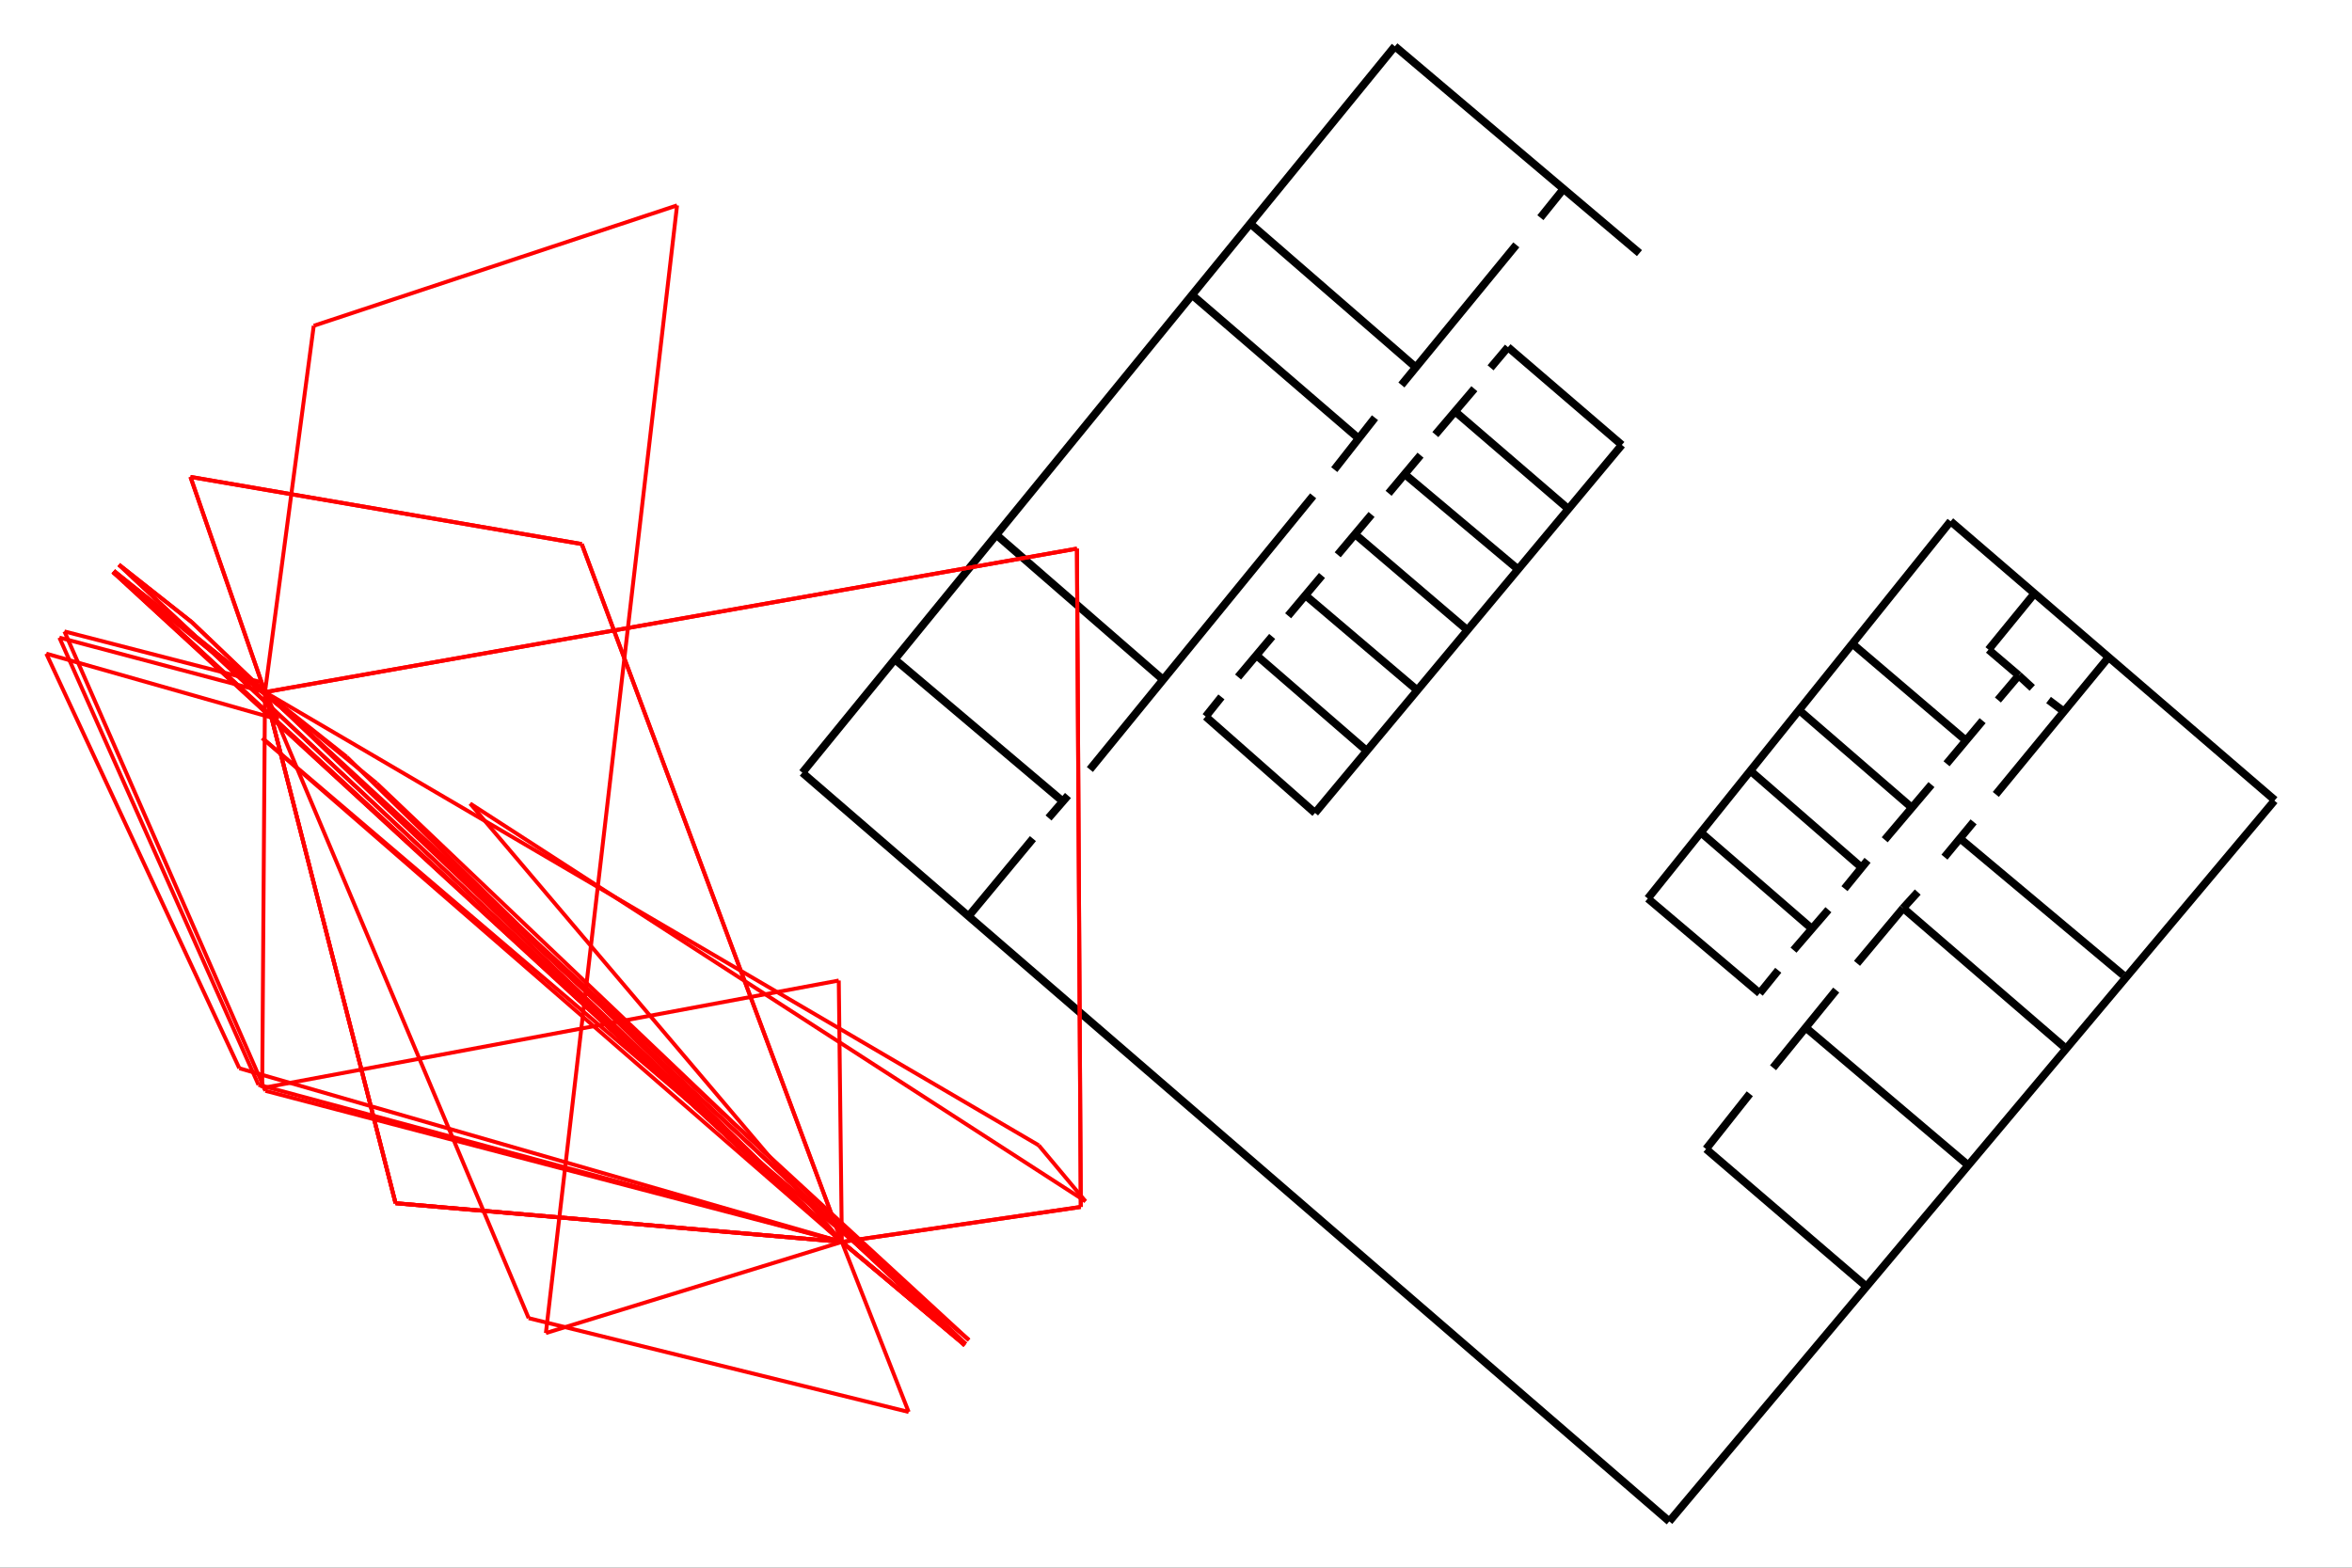<?xml version="1.0" encoding="utf-8"?>
<svg xmlns="http://www.w3.org/2000/svg" xmlns:xlink="http://www.w3.org/1999/xlink" width="600" height="400" viewBox="0 0 600 400">
<rect x="0" y="0" width="600" height="400" fill="#333333" stroke="none"/>
<defs>
  <clipPath id="clip00">
    <rect x="0" y="0" width="600" height="400"/>
  </clipPath>
</defs>
<polygon clip-path="url(#clip7000)" points="
0,400 600,400 600,0 0,0 
  " fill="#ffffff" fill-opacity="1"/>
<defs>
  <clipPath id="clip01">
    <rect x="120" y="0" width="421" height="400"/>
  </clipPath>
</defs>
<polygon clip-path="url(#clip7000)" points="
11.811,388.189 580.315,388.189 580.315,11.811 11.811,11.811 
  " fill="#ffffff" fill-opacity="1"/>
<defs>
  <clipPath id="clip02">
    <rect x="11" y="11" width="570" height="377"/>
  </clipPath>
</defs>
<polyline clip-path="url(#clip7000)" style="stroke:#000000; stroke-width:1; stroke-opacity:0; fill:none" points="
  11.811,388.189 580.315,388.189 
  "/>
<polyline clip-path="url(#clip7000)" style="stroke:#000000; stroke-width:1; stroke-opacity:0; fill:none" points="
  11.811,388.189 11.811,11.811 
  "/>
<polyline clip-path="url(#clip7002)" style="stroke:#000000; stroke-width:2; stroke-opacity:1; fill:none" points="
  425.842,388.189 204.682,197.154 
  "/>
<polyline clip-path="url(#clip7002)" style="stroke:#000000; stroke-width:2; stroke-opacity:1; fill:none" points="
  204.682,197.154 355.832,11.811 
  "/>
<polyline clip-path="url(#clip7002)" style="stroke:#000000; stroke-width:2; stroke-opacity:1; fill:none" points="
  355.832,11.811 418.229,64.585 
  "/>
<polyline clip-path="url(#clip7002)" style="stroke:#000000; stroke-width:2; stroke-opacity:1; fill:none" points="
  425.842,388.189 580.215,204.292 
  "/>
<polyline clip-path="url(#clip7002)" style="stroke:#000000; stroke-width:2; stroke-opacity:1; fill:none" points="
  580.315,204.161 497.601,133.005 
  "/>
<polyline clip-path="url(#clip7002)" style="stroke:#000000; stroke-width:2; stroke-opacity:1; fill:none" points="
  497.601,133.005 420.363,229.254 
  "/>
<polyline clip-path="url(#clip7002)" style="stroke:#000000; stroke-width:2; stroke-opacity:1; fill:none" points="
  420.363,229.254 448.905,253.428 
  "/>
<polyline clip-path="url(#clip7002)" style="stroke:#000000; stroke-width:2; stroke-opacity:1; fill:none" points="
  514.978,172.332 507.277,165.762 
  "/>
<polyline clip-path="url(#clip7002)" style="stroke:#000000; stroke-width:2; stroke-opacity:1; fill:none" points="
  507.277,165.762 518.96,151.458 
  "/>
<polyline clip-path="url(#clip7002)" style="stroke:#000000; stroke-width:2; stroke-opacity:1; fill:none" points="
  472.579,164.285 501.435,188.88 
  "/>
<polyline clip-path="url(#clip7002)" style="stroke:#000000; stroke-width:2; stroke-opacity:1; fill:none" points="
  459.124,181.333 487.273,205.701 
  "/>
<polyline clip-path="url(#clip7002)" style="stroke:#000000; stroke-width:2; stroke-opacity:1; fill:none" points="
  446.466,196.609 474.88,221.341 
  "/>
<polyline clip-path="url(#clip7002)" style="stroke:#000000; stroke-width:2; stroke-opacity:1; fill:none" points="
  433.808,212.339 462.134,236.889 
  "/>
<polyline clip-path="url(#clip7002)" style="stroke:#000000; stroke-width:2; stroke-opacity:1; fill:none" points="
  435.225,293.172 476.031,328.178 
  "/>
<polyline clip-path="url(#clip7002)" style="stroke:#000000; stroke-width:2; stroke-opacity:1; fill:none" points="
  485.502,231.706 526.397,266.985 
  "/>
<polyline clip-path="url(#clip7002)" style="stroke:#000000; stroke-width:2; stroke-opacity:1; fill:none" points="
  500.373,214.248 541.622,248.8 
  "/>
<polyline clip-path="url(#clip7002)" style="stroke:#000000; stroke-width:2; stroke-opacity:1; fill:none" points="
  318.966,57.074 361.027,93.593 
  "/>
<polyline clip-path="url(#clip7002)" style="stroke:#000000; stroke-width:2; stroke-opacity:1; fill:none" points="
  304.195,75.334 346.13,111.467 
  "/>
<polyline clip-path="url(#clip7002)" style="stroke:#000000; stroke-width:2; stroke-opacity:1; fill:none" points="
  254.122,136.413 296.433,173.189 
  "/>
<polyline clip-path="url(#clip7002)" style="stroke:#000000; stroke-width:2; stroke-opacity:1; fill:none" points="
  335.466,207.429 413.729,113.524 
  "/>
<polyline clip-path="url(#clip7002)" style="stroke:#000000; stroke-width:2; stroke-opacity:1; fill:none" points="
  384.686,88.578 413.729,113.524 
  "/>
<polyline clip-path="url(#clip7002)" style="stroke:#000000; stroke-width:2; stroke-opacity:1; fill:none" points="
  307.574,182.833 335.466,207.429 
  "/>
<polyline clip-path="url(#clip7002)" style="stroke:#000000; stroke-width:2; stroke-opacity:1; fill:none" points="
  320.468,167.146 348.509,191.449 
  "/>
<polyline clip-path="url(#clip7002)" style="stroke:#000000; stroke-width:2; stroke-opacity:1; fill:none" points="
  333.112,151.972 361.277,175.89 
  "/>
<polyline clip-path="url(#clip7002)" style="stroke:#000000; stroke-width:2; stroke-opacity:1; fill:none" points="
  346.256,136.799 374.422,160.845 
  "/>
<polyline clip-path="url(#clip7002)" style="stroke:#000000; stroke-width:2; stroke-opacity:1; fill:none" points="
  358.746,121.322 386.894,144.963 
  "/>
<polyline clip-path="url(#clip7002)" style="stroke:#000000; stroke-width:2; stroke-opacity:1; fill:none" points="
  371.542,105.295 400.084,129.855 
  "/>
<polyline clip-path="url(#clip7002)" style="stroke:#000000; stroke-width:2; stroke-opacity:1; fill:none" points="
  247.215,233.615 263.502,213.976 
  "/>
<polyline clip-path="url(#clip7002)" style="stroke:#000000; stroke-width:2; stroke-opacity:1; fill:none" points="
  267.485,208.702 272.442,202.974 
  "/>
<polyline clip-path="url(#clip7002)" style="stroke:#000000; stroke-width:2; stroke-opacity:1; fill:none" points="
  278.032,196.335 334.989,126.512 
  "/>
<polyline clip-path="url(#clip7002)" style="stroke:#000000; stroke-width:2; stroke-opacity:1; fill:none" points="
  270.804,204.201 228.272,168.24 
  "/>
<polyline clip-path="url(#clip7002)" style="stroke:#000000; stroke-width:2; stroke-opacity:1; fill:none" points="
  340.372,119.825 350.762,106.581 
  "/>
<polyline clip-path="url(#clip7002)" style="stroke:#000000; stroke-width:2; stroke-opacity:1; fill:none" points="
  357.507,98.227 386.815,62.475 
  "/>
<polyline clip-path="url(#clip7002)" style="stroke:#000000; stroke-width:2; stroke-opacity:1; fill:none" points="
  398.844,48.218 392.958,55.538 
  "/>
<polyline clip-path="url(#clip7002)" style="stroke:#000000; stroke-width:2; stroke-opacity:1; fill:none" points="
  380.243,93.85 384.686,88.578 
  "/>
<polyline clip-path="url(#clip7002)" style="stroke:#000000; stroke-width:2; stroke-opacity:1; fill:none" points="
  366.16,110.888 376.112,99.187 
  "/>
<polyline clip-path="url(#clip7002)" style="stroke:#000000; stroke-width:2; stroke-opacity:1; fill:none" points="
  354.232,125.869 362.375,116.14 
  "/>
<polyline clip-path="url(#clip7002)" style="stroke:#000000; stroke-width:2; stroke-opacity:1; fill:none" points="
  341.248,141.556 349.886,131.269 
  "/>
<polyline clip-path="url(#clip7002)" style="stroke:#000000; stroke-width:2; stroke-opacity:1; fill:none" points="
  328.605,157.116 337.243,146.829 
  "/>
<polyline clip-path="url(#clip7002)" style="stroke:#000000; stroke-width:2; stroke-opacity:1; fill:none" points="
  307.574,182.833 311.58,177.818 
  "/>
<polyline clip-path="url(#clip7002)" style="stroke:#000000; stroke-width:2; stroke-opacity:1; fill:none" points="
  315.836,172.739 324.537,162.388 
  "/>
<polyline clip-path="url(#clip7002)" style="stroke:#000000; stroke-width:2; stroke-opacity:1; fill:none" points="
  435.225,293.172 446.378,279.078 
  "/>
<polyline clip-path="url(#clip7002)" style="stroke:#000000; stroke-width:2; stroke-opacity:1; fill:none" points="
  452.308,272.441 468.418,252.619 
  "/>
<polyline clip-path="url(#clip7002)" style="stroke:#000000; stroke-width:2; stroke-opacity:1; fill:none" points="
  473.729,245.8 485.502,231.706 
  "/>
<polyline clip-path="url(#clip7002)" style="stroke:#000000; stroke-width:2; stroke-opacity:1; fill:none" points="
  460.718,262.257 501.732,297.02 
  "/>
<polyline clip-path="url(#clip7002)" style="stroke:#000000; stroke-width:2; stroke-opacity:1; fill:none" points="
  453.636,247.573 448.905,253.428 
  "/>
<polyline clip-path="url(#clip7002)" style="stroke:#000000; stroke-width:2; stroke-opacity:1; fill:none" points="
  457.531,242.435 466.427,232.115 
  "/>
<polyline clip-path="url(#clip7002)" style="stroke:#000000; stroke-width:2; stroke-opacity:1; fill:none" points="
  470.53,226.746 476.413,219.513 
  "/>
<polyline clip-path="url(#clip7002)" style="stroke:#000000; stroke-width:2; stroke-opacity:1; fill:none" points="
  480.795,214.273 492.718,200.193 
  "/>
<polyline clip-path="url(#clip7002)" style="stroke:#000000; stroke-width:2; stroke-opacity:1; fill:none" points="
  496.567,194.881 505.773,183.879 
  "/>
<polyline clip-path="url(#clip7002)" style="stroke:#000000; stroke-width:2; stroke-opacity:1; fill:none" points="
  509.667,178.606 514.978,172.332 
  "/>
<polyline clip-path="url(#clip7002)" style="stroke:#000000; stroke-width:2; stroke-opacity:1; fill:none" points="
  518.431,175.514 514.978,172.332 
  "/>
<polyline clip-path="url(#clip7002)" style="stroke:#000000; stroke-width:2; stroke-opacity:1; fill:none" points="
  522.591,178.606 526.22,181.333 
  "/>
<polyline clip-path="url(#clip7002)" style="stroke:#000000; stroke-width:2; stroke-opacity:1; fill:none" points="
  509.136,202.701 537.904,167.694 
  "/>
<polyline clip-path="url(#clip7002)" style="stroke:#000000; stroke-width:2; stroke-opacity:1; fill:none" points="
  503.471,209.702 496.036,218.704 
  "/>
<polyline clip-path="url(#clip7002)" style="stroke:#000000; stroke-width:2; stroke-opacity:1; fill:none" points="
  489.22,227.614 485.502,231.706 
  "/>
<polyline clip-path="url(#clip7002)" style="stroke:#ff0000; stroke-width:1; stroke-opacity:1; fill:none" points="
  214.758,316.877 67.596,176.596 
  "/>
<polyline clip-path="url(#clip7002)" style="stroke:#ff0000; stroke-width:1; stroke-opacity:1; fill:none" points="
  214.758,316.877 100.91,307.005 
  "/>
<polyline clip-path="url(#clip7002)" style="stroke:#ff0000; stroke-width:1; stroke-opacity:1; fill:none" points="
  100.91,307.005 67.596,176.596 
  "/>
<polyline clip-path="url(#clip7002)" style="stroke:#ff0000; stroke-width:1; stroke-opacity:1; fill:none" points="
  214.758,316.877 246.11,343.219 
  "/>
<polyline clip-path="url(#clip7002)" style="stroke:#ff0000; stroke-width:1; stroke-opacity:1; fill:none" points="
  246.11,343.219 67.596,176.596 
  "/>
<polyline clip-path="url(#clip7002)" style="stroke:#ff0000; stroke-width:1; stroke-opacity:1; fill:none" points="
  214.758,316.877 88.462,193.128 
  "/>
<polyline clip-path="url(#clip7002)" style="stroke:#ff0000; stroke-width:1; stroke-opacity:1; fill:none" points="
  88.462,193.128 67.596,176.596 
  "/>
<polyline clip-path="url(#clip7002)" style="stroke:#ff0000; stroke-width:1; stroke-opacity:1; fill:none" points="
  214.758,316.877 65.937,276.796 
  "/>
<polyline clip-path="url(#clip7002)" style="stroke:#ff0000; stroke-width:1; stroke-opacity:1; fill:none" points="
  65.937,276.796 15.147,162.687 
  "/>
<polyline clip-path="url(#clip7002)" style="stroke:#ff0000; stroke-width:1; stroke-opacity:1; fill:none" points="
  15.147,162.687 67.596,176.596 
  "/>
<polyline clip-path="url(#clip7002)" style="stroke:#ff0000; stroke-width:1; stroke-opacity:1; fill:none" points="
  214.758,316.877 100.91,307.005 
  "/>
<polyline clip-path="url(#clip7002)" style="stroke:#ff0000; stroke-width:1; stroke-opacity:1; fill:none" points="
  100.91,307.005 98.752,298.56 
  "/>
<polyline clip-path="url(#clip7002)" style="stroke:#ff0000; stroke-width:1; stroke-opacity:1; fill:none" points="
  98.752,298.56 67.596,176.596 
  "/>
<polyline clip-path="url(#clip7002)" style="stroke:#ff0000; stroke-width:1; stroke-opacity:1; fill:none" points="
  214.758,316.877 100.91,307.005 
  "/>
<polyline clip-path="url(#clip7002)" style="stroke:#ff0000; stroke-width:1; stroke-opacity:1; fill:none" points="
  100.91,307.005 98.752,298.56 
  "/>
<polyline clip-path="url(#clip7002)" style="stroke:#ff0000; stroke-width:1; stroke-opacity:1; fill:none" points="
  98.752,298.56 67.596,176.596 
  "/>
<polyline clip-path="url(#clip7002)" style="stroke:#ff0000; stroke-width:1; stroke-opacity:1; fill:none" points="
  214.758,316.877 231.8,360.266 
  "/>
<polyline clip-path="url(#clip7002)" style="stroke:#ff0000; stroke-width:1; stroke-opacity:1; fill:none" points="
  231.8,360.266 134.866,336.336 
  "/>
<polyline clip-path="url(#clip7002)" style="stroke:#ff0000; stroke-width:1; stroke-opacity:1; fill:none" points="
  134.866,336.336 67.596,176.596 
  "/>
<polyline clip-path="url(#clip7002)" style="stroke:#ff0000; stroke-width:1; stroke-opacity:1; fill:none" points="
  214.758,316.877 275.716,307.951 
  "/>
<polyline clip-path="url(#clip7002)" style="stroke:#ff0000; stroke-width:1; stroke-opacity:1; fill:none" points="
  275.716,307.951 274.73,139.98 
  "/>
<polyline clip-path="url(#clip7002)" style="stroke:#ff0000; stroke-width:1; stroke-opacity:1; fill:none" points="
  274.73,139.98 67.596,176.596 
  "/>
<polyline clip-path="url(#clip7002)" style="stroke:#ff0000; stroke-width:1; stroke-opacity:1; fill:none" points="
  214.758,316.877 246.369,342.91 
  "/>
<polyline clip-path="url(#clip7002)" style="stroke:#ff0000; stroke-width:1; stroke-opacity:1; fill:none" points="
  246.369,342.91 96.055,199.824 
  "/>
<polyline clip-path="url(#clip7002)" style="stroke:#ff0000; stroke-width:1; stroke-opacity:1; fill:none" points="
  96.055,199.824 67.596,176.596 
  "/>
<polyline clip-path="url(#clip7002)" style="stroke:#ff0000; stroke-width:1; stroke-opacity:1; fill:none" points="
  214.758,316.877 246.11,343.219 
  "/>
<polyline clip-path="url(#clip7002)" style="stroke:#ff0000; stroke-width:1; stroke-opacity:1; fill:none" points="
  246.11,343.219 171.841,273.898 
  "/>
<polyline clip-path="url(#clip7002)" style="stroke:#ff0000; stroke-width:1; stroke-opacity:1; fill:none" points="
  171.841,273.898 67.596,176.596 
  "/>
<polyline clip-path="url(#clip7002)" style="stroke:#ff0000; stroke-width:1; stroke-opacity:1; fill:none" points="
  214.758,316.877 246.11,343.219 
  "/>
<polyline clip-path="url(#clip7002)" style="stroke:#ff0000; stroke-width:1; stroke-opacity:1; fill:none" points="
  246.11,343.219 171.841,273.898 
  "/>
<polyline clip-path="url(#clip7002)" style="stroke:#ff0000; stroke-width:1; stroke-opacity:1; fill:none" points="
  171.841,273.898 67.596,176.596 
  "/>
<polyline clip-path="url(#clip7002)" style="stroke:#ff0000; stroke-width:1; stroke-opacity:1; fill:none" points="
  214.758,316.877 213.973,250.183 
  "/>
<polyline clip-path="url(#clip7002)" style="stroke:#ff0000; stroke-width:1; stroke-opacity:1; fill:none" points="
  213.973,250.183 66.887,277.617 
  "/>
<polyline clip-path="url(#clip7002)" style="stroke:#ff0000; stroke-width:1; stroke-opacity:1; fill:none" points="
  66.887,277.617 67.596,176.596 
  "/>
<polyline clip-path="url(#clip7002)" style="stroke:#ff0000; stroke-width:1; stroke-opacity:1; fill:none" points="
  214.758,316.877 66.919,188.331 
  "/>
<polyline clip-path="url(#clip7002)" style="stroke:#ff0000; stroke-width:1; stroke-opacity:1; fill:none" points="
  66.919,188.331 247.19,341.932 
  "/>
<polyline clip-path="url(#clip7002)" style="stroke:#ff0000; stroke-width:1; stroke-opacity:1; fill:none" points="
  247.19,341.932 67.596,176.596 
  "/>
<polyline clip-path="url(#clip7002)" style="stroke:#ff0000; stroke-width:1; stroke-opacity:1; fill:none" points="
  214.758,316.877 103.691,214.48 
  "/>
<polyline clip-path="url(#clip7002)" style="stroke:#ff0000; stroke-width:1; stroke-opacity:1; fill:none" points="
  103.691,214.48 29.038,145.654 
  "/>
<polyline clip-path="url(#clip7002)" style="stroke:#ff0000; stroke-width:1; stroke-opacity:1; fill:none" points="
  29.038,145.654 67.596,176.596 
  "/>
<polyline clip-path="url(#clip7002)" style="stroke:#ff0000; stroke-width:1; stroke-opacity:1; fill:none" points="
  214.758,316.877 103.691,214.48 
  "/>
<polyline clip-path="url(#clip7002)" style="stroke:#ff0000; stroke-width:1; stroke-opacity:1; fill:none" points="
  103.691,214.48 29.038,145.654 
  "/>
<polyline clip-path="url(#clip7002)" style="stroke:#ff0000; stroke-width:1; stroke-opacity:1; fill:none" points="
  29.038,145.654 67.596,176.596 
  "/>
<polyline clip-path="url(#clip7002)" style="stroke:#ff0000; stroke-width:1; stroke-opacity:1; fill:none" points="
  214.758,316.877 67.708,278.326 
  "/>
<polyline clip-path="url(#clip7002)" style="stroke:#ff0000; stroke-width:1; stroke-opacity:1; fill:none" points="
  67.708,278.326 16.434,161.109 
  "/>
<polyline clip-path="url(#clip7002)" style="stroke:#ff0000; stroke-width:1; stroke-opacity:1; fill:none" points="
  16.434,161.109 66.503,174.03 
  "/>
<polyline clip-path="url(#clip7002)" style="stroke:#ff0000; stroke-width:1; stroke-opacity:1; fill:none" points="
  66.503,174.03 67.596,176.596 
  "/>
<polyline clip-path="url(#clip7002)" style="stroke:#ff0000; stroke-width:1; stroke-opacity:1; fill:none" points="
  214.758,316.877 61.052,272.576 
  "/>
<polyline clip-path="url(#clip7002)" style="stroke:#ff0000; stroke-width:1; stroke-opacity:1; fill:none" points="
  61.052,272.576 11.811,166.778 
  "/>
<polyline clip-path="url(#clip7002)" style="stroke:#ff0000; stroke-width:1; stroke-opacity:1; fill:none" points="
  11.811,166.778 70.826,183.541 
  "/>
<polyline clip-path="url(#clip7002)" style="stroke:#ff0000; stroke-width:1; stroke-opacity:1; fill:none" points="
  70.826,183.541 67.596,176.596 
  "/>
<polyline clip-path="url(#clip7002)" style="stroke:#ff0000; stroke-width:1; stroke-opacity:1; fill:none" points="
  214.758,316.877 139.259,340.131 
  "/>
<polyline clip-path="url(#clip7002)" style="stroke:#ff0000; stroke-width:1; stroke-opacity:1; fill:none" points="
  139.259,340.131 172.719,52.408 
  "/>
<polyline clip-path="url(#clip7002)" style="stroke:#ff0000; stroke-width:1; stroke-opacity:1; fill:none" points="
  172.719,52.408 80.036,83.119 
  "/>
<polyline clip-path="url(#clip7002)" style="stroke:#ff0000; stroke-width:1; stroke-opacity:1; fill:none" points="
  80.036,83.119 67.596,176.596 
  "/>
<polyline clip-path="url(#clip7002)" style="stroke:#ff0000; stroke-width:1; stroke-opacity:1; fill:none" points="
  214.758,316.877 275.716,307.951 
  "/>
<polyline clip-path="url(#clip7002)" style="stroke:#ff0000; stroke-width:1; stroke-opacity:1; fill:none" points="
  275.716,307.951 274.775,147.642 
  "/>
<polyline clip-path="url(#clip7002)" style="stroke:#ff0000; stroke-width:1; stroke-opacity:1; fill:none" points="
  274.775,147.642 274.73,139.98 
  "/>
<polyline clip-path="url(#clip7002)" style="stroke:#ff0000; stroke-width:1; stroke-opacity:1; fill:none" points="
  274.73,139.98 67.596,176.596 
  "/>
<polyline clip-path="url(#clip7002)" style="stroke:#ff0000; stroke-width:1; stroke-opacity:1; fill:none" points="
  214.758,316.877 119.941,205.032 
  "/>
<polyline clip-path="url(#clip7002)" style="stroke:#ff0000; stroke-width:1; stroke-opacity:1; fill:none" points="
  119.941,205.032 276.921,306.516 
  "/>
<polyline clip-path="url(#clip7002)" style="stroke:#ff0000; stroke-width:1; stroke-opacity:1; fill:none" points="
  276.921,306.516 264.979,292.225 
  "/>
<polyline clip-path="url(#clip7002)" style="stroke:#ff0000; stroke-width:1; stroke-opacity:1; fill:none" points="
  264.979,292.225 67.596,176.596 
  "/>
<polyline clip-path="url(#clip7002)" style="stroke:#ff0000; stroke-width:1; stroke-opacity:1; fill:none" points="
  214.758,316.877 104.458,213.53 
  "/>
<polyline clip-path="url(#clip7002)" style="stroke:#ff0000; stroke-width:1; stroke-opacity:1; fill:none" points="
  104.458,213.53 30.327,144.073 
  "/>
<polyline clip-path="url(#clip7002)" style="stroke:#ff0000; stroke-width:1; stroke-opacity:1; fill:none" points="
  30.327,144.073 48.925,158.751 
  "/>
<polyline clip-path="url(#clip7002)" style="stroke:#ff0000; stroke-width:1; stroke-opacity:1; fill:none" points="
  48.925,158.751 67.596,176.596 
  "/>
<polyline clip-path="url(#clip7002)" style="stroke:#ff0000; stroke-width:1; stroke-opacity:1; fill:none" points="
  214.758,316.877 98.464,209.983 
  "/>
<polyline clip-path="url(#clip7002)" style="stroke:#ff0000; stroke-width:1; stroke-opacity:1; fill:none" points="
  98.464,209.983 28.798,145.948 
  "/>
<polyline clip-path="url(#clip7002)" style="stroke:#ff0000; stroke-width:1; stroke-opacity:1; fill:none" points="
  28.798,145.948 72.678,181.27 
  "/>
<polyline clip-path="url(#clip7002)" style="stroke:#ff0000; stroke-width:1; stroke-opacity:1; fill:none" points="
  72.678,181.27 67.596,176.596 
  "/>
<polyline clip-path="url(#clip7002)" style="stroke:#ff0000; stroke-width:1; stroke-opacity:1; fill:none" points="
  214.758,316.877 153.353,152.087 
  "/>
<polyline clip-path="url(#clip7002)" style="stroke:#ff0000; stroke-width:1; stroke-opacity:1; fill:none" points="
  153.353,152.087 148.409,138.818 
  "/>
<polyline clip-path="url(#clip7002)" style="stroke:#ff0000; stroke-width:1; stroke-opacity:1; fill:none" points="
  148.409,138.818 48.584,121.686 
  "/>
<polyline clip-path="url(#clip7002)" style="stroke:#ff0000; stroke-width:1; stroke-opacity:1; fill:none" points="
  48.584,121.686 67.596,176.596 
  "/>
<polyline clip-path="url(#clip7002)" style="stroke:#ff0000; stroke-width:1; stroke-opacity:1; fill:none" points="
  214.758,316.877 104.458,213.53 
  "/>
<polyline clip-path="url(#clip7002)" style="stroke:#ff0000; stroke-width:1; stroke-opacity:1; fill:none" points="
  104.458,213.53 30.327,144.073 
  "/>
<polyline clip-path="url(#clip7002)" style="stroke:#ff0000; stroke-width:1; stroke-opacity:1; fill:none" points="
  30.327,144.073 48.925,158.751 
  "/>
<polyline clip-path="url(#clip7002)" style="stroke:#ff0000; stroke-width:1; stroke-opacity:1; fill:none" points="
  48.925,158.751 67.596,176.596 
  "/>
<polyline clip-path="url(#clip7002)" style="stroke:#ff0000; stroke-width:1; stroke-opacity:1; fill:none" points="
  214.758,316.877 98.464,209.983 
  "/>
<polyline clip-path="url(#clip7002)" style="stroke:#ff0000; stroke-width:1; stroke-opacity:1; fill:none" points="
  98.464,209.983 28.798,145.948 
  "/>
<polyline clip-path="url(#clip7002)" style="stroke:#ff0000; stroke-width:1; stroke-opacity:1; fill:none" points="
  28.798,145.948 72.678,181.27 
  "/>
<polyline clip-path="url(#clip7002)" style="stroke:#ff0000; stroke-width:1; stroke-opacity:1; fill:none" points="
  72.678,181.27 67.596,176.596 
  "/>
<polyline clip-path="url(#clip7002)" style="stroke:#ff0000; stroke-width:1; stroke-opacity:1; fill:none" points="
  214.758,316.877 153.353,152.087 
  "/>
<polyline clip-path="url(#clip7002)" style="stroke:#ff0000; stroke-width:1; stroke-opacity:1; fill:none" points="
  153.353,152.087 148.409,138.818 
  "/>
<polyline clip-path="url(#clip7002)" style="stroke:#ff0000; stroke-width:1; stroke-opacity:1; fill:none" points="
  148.409,138.818 48.584,121.686 
  "/>
<polyline clip-path="url(#clip7002)" style="stroke:#ff0000; stroke-width:1; stroke-opacity:1; fill:none" points="
  48.584,121.686 67.596,176.596 
  "/>
</svg>
